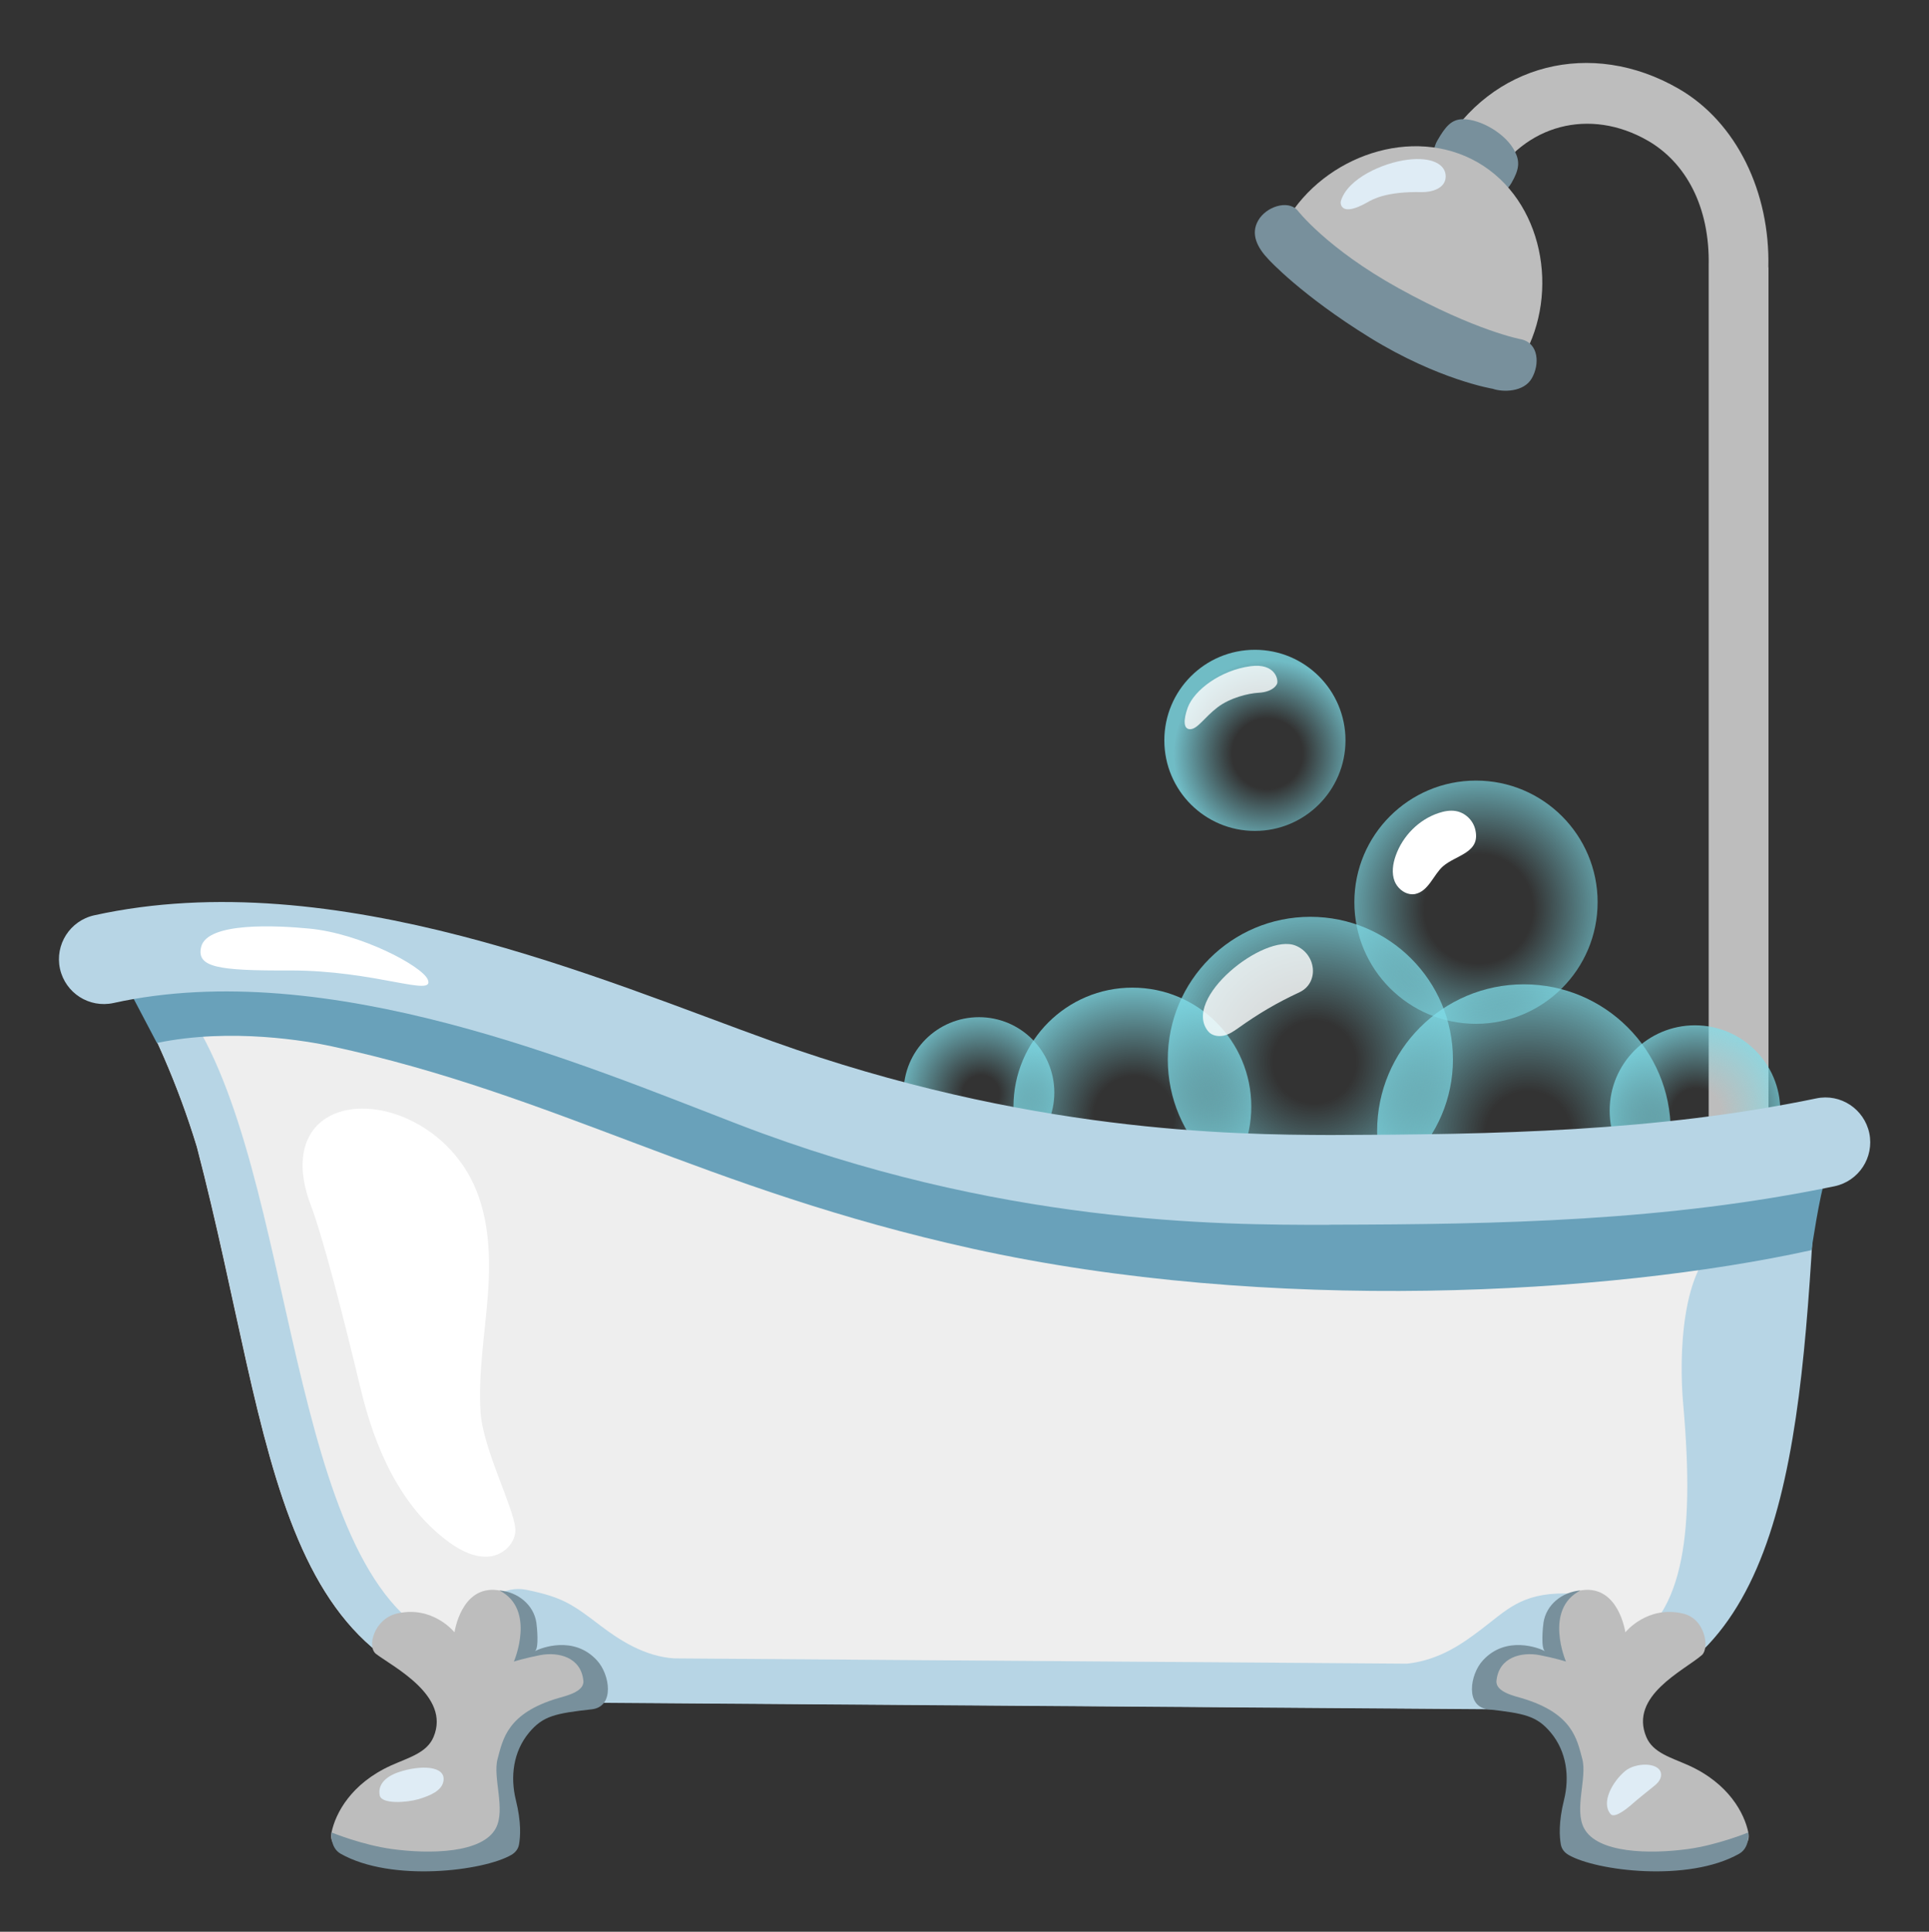 <svg width="682" height="683" viewBox="0 0 682 683" fill="none" xmlns="http://www.w3.org/2000/svg">
<rect x="0" y="0" width="682" height="683" fill="#333333" stroke="none"/>
<g id="bathtub">
<path id="Vector" d="M625.202 94.515C625.842 68.087 614.066 43.258 593.5 31.377C562.597 13.527 527.218 22.532 509.795 52.689L501.643 66.489L519.972 76.879L527.058 64.464C538.887 43.951 562.117 37.93 582.63 49.759C595.897 57.431 604.582 72.936 604.103 94.089V422.195L625.255 422.088V94.515H625.202Z" fill="#BDBDBD"/>
<path id="Vector_2" d="M346.115 412.924C360.828 412.924 372.756 400.996 372.756 386.283C372.756 371.57 360.828 359.642 346.115 359.642C331.402 359.642 319.474 371.57 319.474 386.283C319.474 400.996 331.402 412.924 346.115 412.924Z" fill="url(#paint0_radial_1_56)"/>
<path id="Vector_3" d="M599.254 422.834C615.91 422.834 629.412 409.332 629.412 392.677C629.412 376.021 615.91 362.52 599.254 362.52C582.599 362.52 569.097 376.021 569.097 392.677C569.097 409.332 582.599 422.834 599.254 422.834Z" fill="url(#paint1_radial_1_56)"/>
<path id="Vector_4" d="M400.355 433.277C423.573 433.277 442.394 414.456 442.394 391.238C442.394 368.021 423.573 349.199 400.355 349.199C377.138 349.199 358.316 368.021 358.316 391.238C358.316 414.456 377.138 433.277 400.355 433.277Z" fill="url(#paint2_radial_1_56)"/>
<path id="Vector_5" d="M463.281 424.965C491.118 424.965 513.685 402.399 513.685 374.561C513.685 346.724 491.118 324.157 463.281 324.157C435.443 324.157 412.876 346.724 412.876 374.561C412.876 402.399 435.443 424.965 463.281 424.965Z" fill="url(#paint3_radial_1_56)"/>
<path id="Vector_6" d="M538.78 451.819C567.441 451.819 590.676 428.584 590.676 399.923C590.676 371.262 567.441 348.027 538.78 348.027C510.119 348.027 486.884 371.262 486.884 399.923C486.884 428.584 510.119 451.819 538.78 451.819Z" fill="url(#paint4_radial_1_56)"/>
<path id="Vector_7" d="M521.837 361.987C545.584 361.987 564.835 342.736 564.835 318.989C564.835 295.242 545.584 275.991 521.837 275.991C498.089 275.991 478.839 295.242 478.839 318.989C478.839 342.736 498.089 361.987 521.837 361.987Z" fill="url(#paint5_radial_1_56)"/>
<path id="Vector_8" d="M535.636 53.648C532.44 47.148 523.329 42.139 517.308 42.139C513.099 42.139 511.021 44.803 508.197 49.652C505.426 54.447 507.078 60.628 511.873 63.399L520.611 68.407C525.406 71.178 531.587 69.526 534.358 64.731C537.128 59.935 537.395 57.218 535.636 53.648Z" fill="#78909C"/>
<path id="Vector_9" d="M522.476 57.431C499.458 44.164 468.236 55.14 454.862 77.945C454.862 77.945 468.342 95.581 493.491 109.647C518.64 123.713 538.514 126.217 538.514 126.217C551.568 103.253 545.493 70.751 522.476 57.431Z" fill="#BDBDBD"/>
<path id="Vector_10" d="M527.751 137.46C527.751 137.46 508.516 134.316 484.273 119.344C460.03 104.372 448.522 91.744 448.522 91.744C444.579 87.642 442.021 82.793 444.845 77.945C447.616 73.096 455.182 70.592 458.645 74.268C458.645 74.268 468.982 87.802 494.503 101.921C522.05 117.159 537.874 119.983 537.874 119.983C544.108 121.422 544.374 128.935 541.551 133.783C538.78 138.632 531.427 138.738 527.751 137.46Z" fill="#78909C"/>
<path id="Vector_11" d="M474.043 71.178C476.334 63.132 488.962 57.538 497.647 56.472C506.065 55.407 511.18 58.017 511.127 62.44C511.074 66.649 506.172 67.981 502.655 67.928C490.241 67.661 485.445 70.379 483.314 71.604C474.043 76.826 473.83 72.03 474.043 71.178Z" fill="#DFECF5"/>
<path id="Vector_12" d="M443.673 293.787C461.358 293.787 475.695 279.45 475.695 261.765C475.695 244.08 461.358 229.743 443.673 229.743C425.988 229.743 411.651 244.08 411.651 261.765C411.651 279.45 425.988 293.787 443.673 293.787Z" fill="url(#paint6_radial_1_56)"/>
<path id="Vector_13" opacity="0.8" d="M420.815 257.822C423.479 257.715 425.717 253.719 430.513 250.043C434.882 246.739 441.222 245.141 445.058 244.928C447.19 244.821 450.227 244.129 451.452 241.891C452.145 240.612 451.026 234.325 442.075 235.55C431.525 236.989 422.254 243.916 419.91 250.203C418.418 254.359 418.258 257.875 420.815 257.822Z" fill="white"/>
<path id="Vector_14" d="M69.585 405.464C97.931 513.785 95.64 601.806 192.772 601.806L545.493 604.363C656.905 603.031 623.177 458.159 649.445 406.264C560.572 415.694 480.011 417.186 381.973 410.686C312.335 406.104 252.127 361.401 185.206 346.375C139.011 339.396 87.861 328.526 42.732 343.711C54.027 363.212 63.032 383.939 69.585 405.464Z" fill="#EEEEEE"/>
<path id="Vector_15" d="M608.632 439.405C594.459 447.61 593.553 479.525 595.098 496.522C599.361 544.369 594.885 573.247 572.4 583.477C572.347 581.719 572.027 579.747 571.122 577.509C568.138 570.05 561.318 563.443 553.272 563.39C537.714 563.283 532.546 569.411 523.648 576.124C517.254 580.973 509.156 586.887 497.54 588.219L238.434 586.354C227.937 585.715 218.933 579.801 212.539 574.952C202.522 567.333 199.165 564.775 186.165 562.111C178.279 560.513 171.299 565.575 168.369 573.034C166.717 577.137 166.504 580.493 167.356 583.211C103.898 574.632 107.042 435.302 72.835 368.54C61.753 346.908 46.035 349.572 47.154 351.544C56.425 368.754 63.991 386.869 69.692 405.571C98.037 513.892 95.746 601.912 192.878 601.912L545.6 604.47C625.255 603.511 635.432 528.437 640.92 436.154C641.293 428.429 615.239 435.568 608.632 439.405Z" fill="#B7D5E5"/>
<path id="Vector_16" d="M55.466 368.754C81.84 363.266 109.067 368.167 117.219 369.926C196.874 387.136 249.196 420.596 343.771 441.482C448.788 464.66 568.724 457.787 640.441 442.015C640.441 442.015 643.211 422.941 645.609 415.641C645.609 415.641 497.86 434.822 400.355 422.834C298.482 410.313 181.583 353.462 113.542 345.15C62.073 338.863 45.236 349.306 45.236 349.306L55.466 368.754Z" fill="#69A1BA"/>
<path id="Vector_17" d="M175.828 562.218C162.987 560.619 160.696 577.136 160.696 577.136C160.696 577.136 152.97 567.439 140.183 570.53C132.351 572.448 129.58 582.252 132.99 584.809C139.064 589.391 159.364 599.621 153.29 614.114C150.946 619.762 144.499 621.413 138.318 624.184C124.145 630.578 118.604 641.127 117.219 647.894C116.899 649.492 116.792 651.997 120.416 653.915C124.039 655.833 130.699 657.644 147.696 657.644C164.692 657.644 176.627 654.501 178.492 651.997C184.673 643.578 173.164 627.008 186.005 610.597C191.226 603.884 195.382 605.056 208.49 601.966C211.686 601.22 211.1 593.068 206.678 587.793C203.268 583.69 192.665 581.665 185.898 585.342C185.898 585.342 191.706 564.189 175.828 562.218Z" fill="#BDBDBD"/>
<path id="Vector_18" d="M211.047 587.047C202.842 578.096 191.173 582.678 189.095 583.797C190.64 582.944 189.841 575.005 189.628 573.673C188.669 567.386 183.074 562.857 176.574 562.324C189.628 569.038 181.689 587.473 181.689 587.473C181.689 587.473 185.525 586.248 191.067 585.182C197.407 584.01 205.399 585.875 206.252 594.24C206.678 598.236 199.751 599.675 197.301 600.42C179.291 605.749 177.8 614.966 175.935 621.839C174.123 628.5 178.865 639.689 175.295 646.402C170.607 655.247 152.171 655.62 138.531 653.755C127.982 652.316 117.219 647.894 117.219 647.894C117.219 647.894 116.579 653.222 120.416 655.407C138.478 665.637 171.086 661.481 180.783 655.833C182.222 654.98 183.181 653.808 183.501 652.157C183.98 649.386 184.353 644.377 182.382 636.439C180.357 628.233 181.423 619.335 187.071 612.569C192.026 606.654 196.395 605.802 209.182 604.363C217.388 603.457 215.683 592.055 211.047 587.047Z" fill="#78909C"/>
<path id="Vector_19" d="M141.089 626.528C148.548 624.024 157.872 624.184 156.753 629.885C156.114 633.135 152.224 634.84 148.015 636.119C143.593 637.398 134.961 637.93 134.269 634.84C133.416 630.951 136.507 628.02 141.089 626.528Z" fill="#DFECF5"/>
<path id="Vector_20" d="M468.822 433.064C431.312 433.064 353.201 433.064 261.025 397.525C206.198 376.426 115.833 337.904 40.121 354.634C31.543 356.499 23.124 351.117 21.206 342.539C19.341 334.014 24.723 325.542 33.301 323.624C118.711 304.816 214.297 347.121 273.066 368.167C363.058 400.403 435.841 401.202 470.474 401.308C528.71 401.149 585.668 400.083 642.146 388.361C650.724 386.549 659.089 392.091 660.901 400.669C662.659 409.247 657.171 417.612 648.593 419.424C589.237 431.732 530.521 432.904 470.58 433.011C469.941 433.064 469.408 433.064 468.822 433.064Z" fill="#B7D5E5"/>
<path id="Vector_21" d="M166.237 416.227C172.844 428.642 173.537 443.347 172.525 457.36C171.512 471.373 169.008 485.386 169.914 499.452C170.713 511.92 181.423 532.7 182.169 540.213C182.701 545.274 178.066 549.857 172.951 550.336C167.889 550.816 162.987 548.311 158.831 545.328C141.568 532.807 132.457 511.814 127.502 491.034C120.789 462.795 113.649 435.941 110.079 426.67C99.743 399.923 116.846 387.935 137.199 393.156C149.454 396.353 160.27 405.091 166.237 416.227Z" fill="white"/>
<path id="Vector_22" d="M559.506 562.218C572.347 560.619 574.638 577.136 574.638 577.136C574.638 577.136 582.364 567.439 595.151 570.53C602.984 572.448 604.422 582.784 601.705 585.182C595.258 590.723 575.97 599.621 582.044 614.114C584.389 619.762 590.836 621.413 597.016 624.184C611.189 630.578 616.73 641.127 618.116 647.894C618.435 649.492 618.542 651.997 614.919 653.915C611.296 655.833 604.636 657.644 587.639 657.644C570.642 657.644 558.707 654.501 556.842 651.997C550.662 643.578 562.17 627.008 549.33 610.597C544.108 603.884 539.952 605.056 526.845 601.966C523.648 601.22 524.234 593.068 528.657 587.793C532.067 583.69 542.669 581.665 549.436 585.342C549.436 585.342 543.629 564.189 559.506 562.218Z" fill="#BDBDBD"/>
<path id="Vector_23" d="M524.288 587.047C532.493 578.096 544.161 582.678 546.239 583.797C544.694 582.944 545.494 575.005 545.707 573.673C546.666 567.386 552.26 562.857 558.761 562.324C545.707 569.038 553.646 587.473 553.646 587.473C553.646 587.473 549.809 586.248 544.268 585.182C537.928 584.01 529.935 585.875 529.083 594.24C528.657 598.236 535.583 599.675 538.034 600.42C556.043 605.749 557.535 614.966 559.4 621.839C561.211 628.5 556.469 639.689 560.039 646.402C564.728 655.247 583.163 655.62 596.803 653.755C607.353 652.316 618.116 647.894 618.116 647.894C618.116 647.894 618.755 653.222 614.919 655.407C596.857 665.637 564.249 661.481 554.551 655.833C553.113 654.98 552.154 653.808 551.834 652.157C551.354 649.386 550.981 644.377 552.953 636.439C554.978 628.233 553.912 619.335 548.264 612.569C543.309 606.654 538.94 605.802 526.152 604.363C517.947 603.457 519.652 592.055 524.288 587.047Z" fill="#78909C"/>
<path id="Vector_24" d="M574.532 626.208C570.109 629.938 565.953 637.291 569.417 641.394C570.855 643.099 575.544 639.156 576.663 638.197C579.593 635.586 582.098 633.721 585.135 631.217C586.467 630.098 587.586 628.553 587.213 626.848C586.36 623.012 578.208 623.118 574.532 626.208Z" fill="#DFECF5"/>
<path id="Vector_25" opacity="0.8" d="M437.652 363.585C436.054 364.704 434.402 365.823 432.484 366.196C430.566 366.569 428.381 366.143 427.156 364.651C417.672 353.089 446.923 329.805 458.059 334.334C465.412 337.318 466.477 347.441 459.497 350.798C451.399 354.581 445.112 358.257 437.652 363.585Z" fill="white"/>
<path id="Vector_26" d="M498.446 316.112C496.102 315.739 493.97 313.821 493.065 311.583C491.946 308.706 492.425 305.455 493.438 302.578C495.889 295.598 501.643 289.737 508.676 287.446C510.594 286.807 512.619 286.434 514.644 286.754C517.894 287.287 520.664 289.844 521.517 293.041C523.755 301.513 514.91 302.205 510.221 306.255C506.865 309.132 505.106 315.153 500.258 316.112C499.658 316.215 499.046 316.215 498.446 316.112ZM71.13 334.76C69.372 342.006 76.991 343.232 102.3 343.125C132.777 343.019 154.143 352.876 151.212 346.269C149.081 341.474 127.449 330.018 109.28 328.313C98.197 327.247 73.368 325.862 71.13 334.76Z" fill="white"/>
</g>
<defs>
<radialGradient id="paint0_radial_1_56" cx="0" cy="0" r="1" gradientUnits="userSpaceOnUse" gradientTransform="translate(346.842 386.689) rotate(5.317) scale(29.589)">
<stop offset="0.22" stop-color="#80DEEA" stop-opacity="0"/>
<stop offset="1" stop-color="#80DEEA" stop-opacity="0.8"/>
</radialGradient>
<radialGradient id="paint1_radial_1_56" cx="0" cy="0" r="1" gradientUnits="userSpaceOnUse" gradientTransform="translate(599.781 393.5) rotate(31.553) scale(33.454)">
<stop offset="0.261" stop-color="#80DEEA" stop-opacity="0"/>
<stop offset="1" stop-color="#80DEEA" stop-opacity="0.8"/>
</radialGradient>
<radialGradient id="paint2_radial_1_56" cx="0" cy="0" r="1" gradientUnits="userSpaceOnUse" gradientTransform="translate(400.869 394.658) rotate(5.317) scale(46.676)">
<stop offset="0.304" stop-color="#80DEEA" stop-opacity="0"/>
<stop offset="1" stop-color="#80DEEA" stop-opacity="0.8"/>
</radialGradient>
<radialGradient id="paint3_radial_1_56" cx="0" cy="0" r="1" gradientUnits="userSpaceOnUse" gradientTransform="translate(464.717 375.394) rotate(5.317) scale(55.939 55.939)">
<stop offset="0.261" stop-color="#80DEEA" stop-opacity="0"/>
<stop offset="1" stop-color="#80DEEA" stop-opacity="0.8"/>
</radialGradient>
<radialGradient id="paint4_radial_1_56" cx="0" cy="0" r="1" gradientUnits="userSpaceOnUse" gradientTransform="translate(540.244 400.784) rotate(5.317) scale(57.593)">
<stop offset="0.261" stop-color="#80DEEA" stop-opacity="0"/>
<stop offset="1" stop-color="#80DEEA" stop-opacity="0.8"/>
</radialGradient>
<radialGradient id="paint5_radial_1_56" cx="0" cy="0" r="1" gradientUnits="userSpaceOnUse" gradientTransform="translate(522.726 321.397) rotate(30.353) scale(50.959 51.411)">
<stop offset="0.376" stop-color="#80DEEA" stop-opacity="0"/>
<stop offset="1" stop-color="#80DEEA" stop-opacity="0.8"/>
</radialGradient>
<radialGradient id="paint6_radial_1_56" cx="0" cy="0" r="1" gradientUnits="userSpaceOnUse" gradientTransform="translate(448.058 266.513) rotate(5.317) scale(33.129 33.129)">
<stop offset="0.376" stop-color="#80DEEA" stop-opacity="0"/>
<stop offset="1" stop-color="#80DEEA" stop-opacity="0.8"/>
</radialGradient>
</defs>
</svg>
